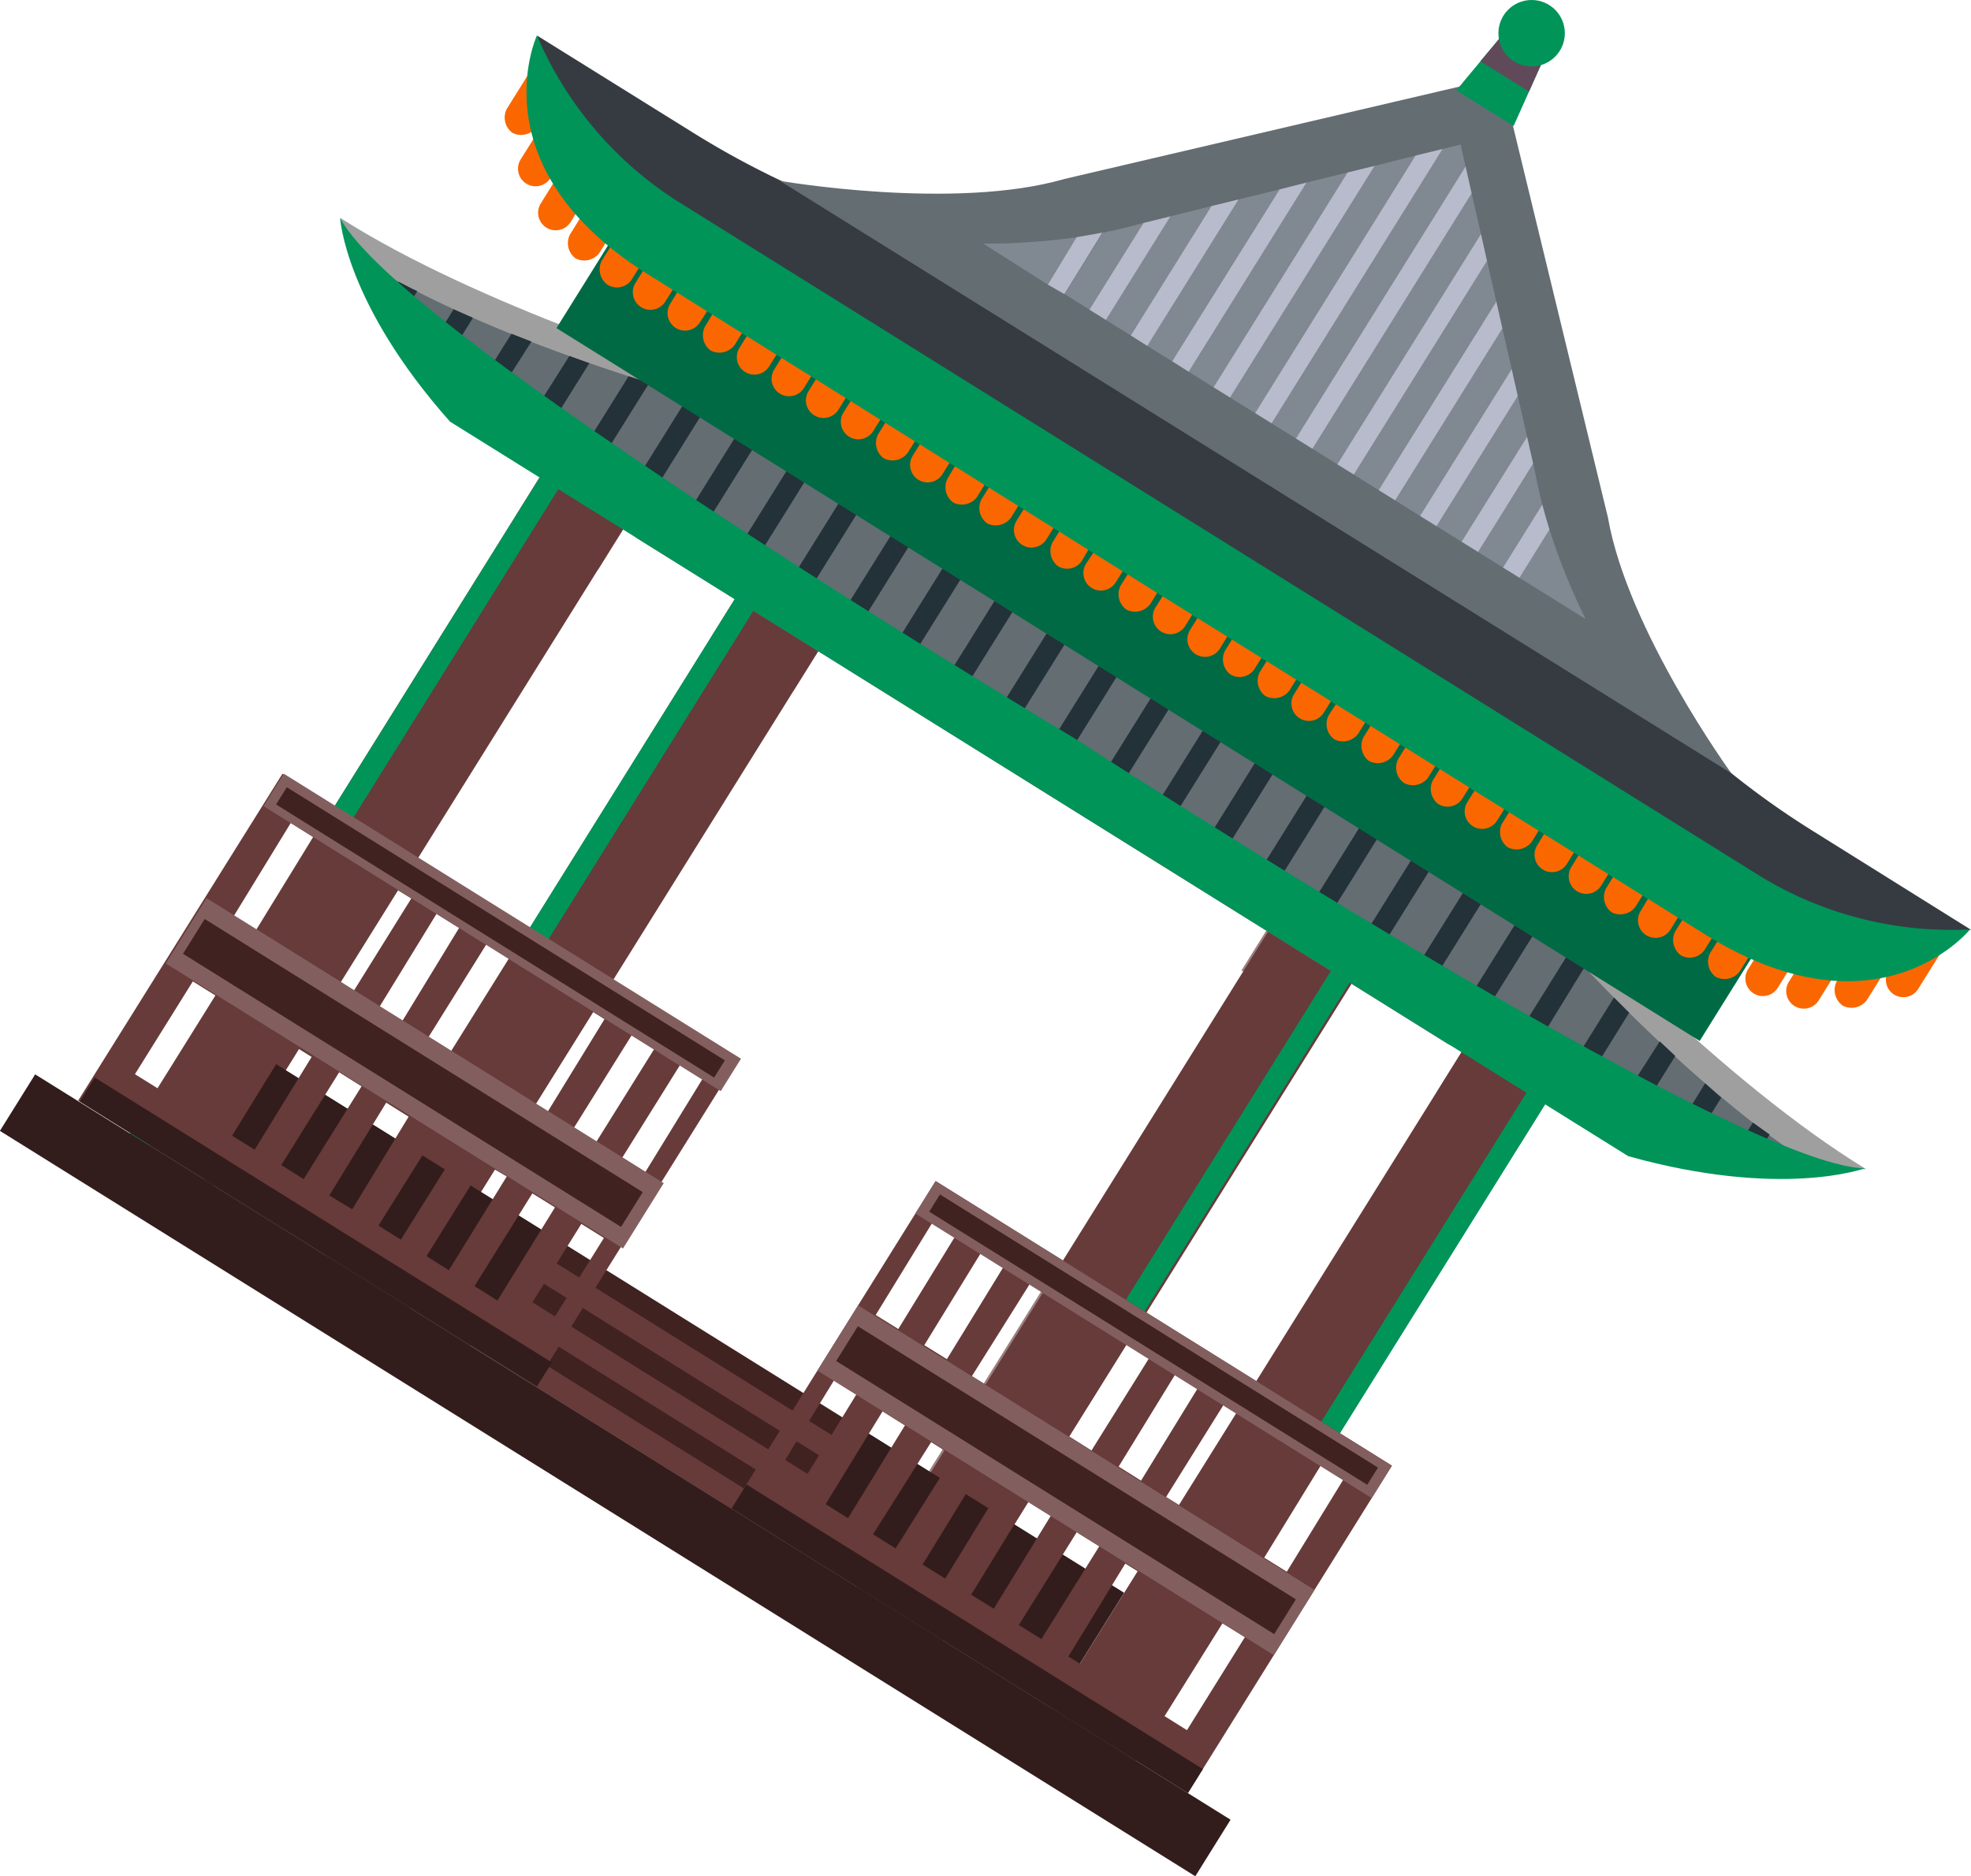 <?xml version="1.0" encoding="UTF-8"?>
<svg xmlns="http://www.w3.org/2000/svg" onmouseup="{ if(window.parent.document.onmouseup) window.parent.document.onmouseup(arguments[0]);}" viewBox="0 0 103.85 98.88"><defs><style>.cls-1{isolation:isolate;}.cls-2{fill:#673b3a;}.cls-14,.cls-3{mix-blend-mode:multiply;}.cls-3{opacity:0.65;}.cls-4{fill:#009459;}.cls-5{fill:#321d1c;}.cls-6{fill:#402221;}.cls-7{fill:#825f5e;}.cls-8{fill:#9f9f9f;}.cls-9{fill:#636d72;}.cls-10{fill:#233138;}.cls-11{fill:#363b42;}.cls-12{fill:#006a45;}.cls-13{fill:#fa6700;}.cls-14,.cls-15{fill:#b8bbcc;}.cls-14{opacity:0.35;}.cls-16{fill:#604a59;}</style></defs><g class="cls-1"><g data-name="Layer 2" id="Layer_2"><g data-name="Layer 1" id="Layer_1-2"><rect data-cppathid="10000" transform="translate(-27.89 37.48) rotate(-58.05)" height="5.18" width="41.07" y="41.27" x="-0.71" class="cls-2"/><rect data-cppathid="10001" transform="translate(-28.49 49.22) rotate(-58.05)" height="5.18" width="41.07" y="47.69" x="9.57" class="cls-2"/><rect data-cppathid="10002" transform="matrix(0.53, -0.85, 0.85, 0.53, -30.12, 81.21)" height="5.18" width="41.07" y="65.15" x="37.58" class="cls-2"/><rect data-cppathid="10003" transform="translate(-30.72 92.95) rotate(-58.05)" height="5.18" width="41.07" y="71.56" x="47.86" class="cls-2"/><g class="cls-3"><rect data-cppathid="10004" transform="translate(-9.24 38.43) rotate(-58.05)" height="5.18" width="2.59" y="24.95" x="28.71" class="cls-2"/><rect data-cppathid="10005" transform="translate(-38.15 36.95) rotate(-58.05)" height="5.18" width="19.9" y="50.26" x="4.27" class="cls-2"/><rect data-cppathid="10006" transform="translate(-9.84 50.17) rotate(-58.05)" height="5.18" width="2.59" y="31.36" x="38.99" class="cls-2"/><rect data-cppathid="10007" transform="translate(-38.75 48.7) rotate(-58.05)" height="5.18" width="19.9" y="56.67" x="14.56" class="cls-2"/><rect data-cppathid="10008" transform="translate(-11.47 82.16) rotate(-58.05)" height="5.18" width="2.59" y="48.82" x="67" class="cls-2"/><rect data-cppathid="10009" transform="translate(-40.38 80.68) rotate(-58.05)" height="5.18" width="19.9" y="74.13" x="42.56" class="cls-2"/><rect data-cppathid="10010" transform="translate(-12.07 93.9) rotate(-58.05)" height="5.18" width="2.59" y="55.24" x="77.28" class="cls-2"/><rect data-cppathid="10011" transform="translate(-40.98 92.43) rotate(-58.05)" height="5.18" width="19.9" y="80.55" x="52.85" class="cls-2"/></g><rect data-cppathid="10012" transform="translate(-27.79 35.53) rotate(-58.05)" height="1.16" width="41.07" y="42.22" x="-2.42" class="cls-4"/><rect data-cppathid="10013" transform="translate(-28.39 47.27) rotate(-58.05)" height="1.16" width="41.07" y="48.63" x="7.87" class="cls-4"/><rect data-cppathid="10014" transform="translate(-30.22 83.15) rotate(-58.05)" height="1.16" width="41.07" y="68.22" x="39.28" class="cls-4"/><rect data-cppathid="10015" transform="translate(-30.81 94.9) rotate(-58.05)" height="1.16" width="41.07" y="74.64" x="49.56" class="cls-4"/><rect data-cppathid="10016" transform="translate(-50.71 64.12) rotate(-58.05)" height="74.23" width="3.51" y="40.63" x="30.67" class="cls-5"/><rect data-cppathid="10017" transform="translate(-45.52 64.08) rotate(-58.05)" height="52.63" width="7.17" y="46.74" x="31.4" class="cls-6"/><rect data-cppathid="10018" transform="translate(-46.4 81.51) rotate(-58.05)" height="16.67" width="7.17" y="74.24" x="46.66" class="cls-5"/><rect data-cppathid="10019" transform="translate(-44.62 46.59) rotate(-58.05)" height="16.53" width="7.17" y="55.23" x="16.08" class="cls-5"/><rect data-cppathid="10020" transform="translate(-48.38 63.94) rotate(-58.05)" height="19.46" width="1.25" y="65.83" x="32.79" class="cls-2"/><rect data-cppathid="10021" transform="translate(-46.04 64.05) rotate(-58.05)" height="19.46" width="1.25" y="63.79" x="34.07" class="cls-2"/><rect data-cppathid="10022" transform="translate(-43.71 64.17) rotate(-58.05)" height="19.46" width="1.26" y="61.74" x="35.34" class="cls-2"/><path data-cppathid="10023" d="M49.3,62.24,38.54,79.49l24.05,15L73.34,77.24ZM64.41,85.55l1.18.73-3.05,4.9-1.18-.74Zm5.2-8.35,1.19.74-3,4.89-1.19-.74ZM61.85,84l1.19.74L60,89.58l-1.18-.74Zm5.2-8.35,1.19.74-3,4.9L64,80.5Zm-7.76,6.75,1.19.74-3,4.89-1.19-.73ZM64.49,74l1.19.74-3.05,4.89-1.19-.74Zm-7.76,6.75,1.19.74-3.05,4.89-1.19-.74Zm5.21-8.35,1.18.74-3,4.89-1.18-.74Zm-7.77,6.75,1.19.74-3,4.89-1.19-.74Zm5.21-8.34,1.18.74-3.05,4.89-1.18-.74Zm-7.77,6.75,1.19.74-3,4.89-1.19-.74Zm5.21-8.35L58,70l-3,4.89-1.18-.74ZM49.06,76l1.18.74L47.19,81.6,46,80.86Zm5.2-8.34,1.19.74L52.4,73.26l-1.19-.74ZM46.5,74.38l1.18.74-3,4.89-1.18-.74ZM51.7,66l1.19.74-3,4.89-1.19-.74Zm-7.76,6.75,1.18.74-3,4.89-1.18-.74Zm5.2-8.34,1.19.74-3,4.89-1.19-.74Z" class="cls-2"/><path data-cppathid="10024" d="M14.88,40.78,4.12,58,28.17,73,38.92,55.77ZM8.3,57.35l-1.19-.74,3.05-4.89,1.19.74ZM13.5,49l-1.18-.73,3-4.9,1.18.74ZM10.86,59l-1.19-.74,3.05-4.9,1.19.74Zm5.2-8.35-1.18-.74,3-4.89,1.18.74Zm-2.64,9.94-1.19-.74,3-4.89,1.19.74Zm5.2-8.34-1.19-.74,3.05-4.89,1.19.73ZM16,62.14l-1.18-.74,3.05-4.89,1.18.74Zm5.21-8.35L20,53.05,23,48.16l1.19.74Zm-2.65,9.94L17.35,63l3-4.89,1.18.74Zm5.21-8.34-1.19-.74,3.05-4.89,1.19.74Zm-2.65,9.94-1.18-.74L23,59.7l1.18.74ZM26.3,57l-1.19-.74,3.05-4.89,1.19.74Zm-2.65,9.94-1.18-.74,3.05-4.89L26.7,62Zm5.2-8.34-1.18-.74,3-4.89,1.18.74Zm-2.64,9.94L25,67.78l3.05-4.89,1.19.74Zm5.2-8.35-1.18-.74,3.05-4.89,1.18.74Zm-2.64,9.94-1.19-.74,3.05-4.89,1.19.74ZM34,61.77,32.79,61l3.05-4.89,1.18.74Z" class="cls-2"/><rect data-cppathid="10025" transform="translate(-49.28 83.9) rotate(-58.05)" height="28.34" width="1.49" y="72.19" x="50.21" class="cls-5"/><rect data-cppathid="10026" transform="matrix(0.53, -0.85, 0.85, 0.53, -47.28, 44.59)" height="28.34" width="1.49" y="50.72" x="15.79" class="cls-5"/><rect data-cppathid="10027" transform="matrix(0.53, -0.85, 0.85, 0.53, -37.73, 45.08)" height="28.34" width="4.05" y="42.37" x="19.72" class="cls-7"/><rect data-cppathid="10028" transform="translate(-37.73 45.08) rotate(-58.05)" height="27.2" width="2.16" y="42.94" x="20.67" class="cls-6"/><rect data-cppathid="10029" transform="translate(-39.74 84.39) rotate(-58.05)" height="28.34" width="4.05" y="63.83" x="54.14" class="cls-7"/><rect data-cppathid="10030" transform="translate(-39.74 84.39) rotate(-58.05)" height="27.2" width="2.16" y="64.4" x="55.09" class="cls-6"/><rect data-cppathid="10031" transform="matrix(0.53, -0.85, 0.85, 0.53, -29.27, 45.51)" height="28.34" width="2.01" y="34.96" x="25.36" class="cls-7"/><rect data-cppathid="10032" transform="translate(-29.27 45.51) rotate(-58.05)" height="27.2" width="1.07" y="35.53" x="25.83" class="cls-6"/><rect data-cppathid="10033" transform="translate(-31.28 84.82) rotate(-58.05)" height="28.34" width="2.01" y="56.42" x="59.78" class="cls-7"/><rect data-cppathid="10034" transform="translate(-31.28 84.82) rotate(-58.05)" height="27.2" width="1.07" y="56.99" x="60.25" class="cls-6"/><path data-cppathid="10035" d="M98.32,61.61c-7.45-4.53-15.79-13.43-15.79-13.43L60,34.11l-.48-.3L36.92,19.74s-11.66-3.57-19-8.26c0,0,2.63,7.63,37,29.19h0l.43.27.43.26h0C90.3,62.61,98.32,61.61,98.32,61.61Z" class="cls-8"/><path data-cppathid="10036" d="M76.26,55c15.43,7.64,19.8,6.75,19.8,6.75C88.9,57.4,81.15,48.42,81.15,48.42L37.32,21.08s-11.47-3-18.52-7.52c0,0,1.12,4.32,14.77,14.81Z" class="cls-9"/><path data-cppathid="10037" d="M21,14.85,20.26,16c.22.28.46.59.73.92l1-1.58C21.64,15.2,21.32,15,21,14.85Z" class="cls-10"/><path data-cppathid="10038" d="M23.9,16.3l-1.44,2.31c.24.26.51.54.79.82l1.67-2.68Z" class="cls-10"/><path data-cppathid="10039" d="M25.65,21.69,28,18l-1.05-.41L24.8,21l.62.59Z" class="cls-10"/><path data-cppathid="10040" d="M28.39,23.4l2.66-4.26L30,18.76l-2.53,4Z" class="cls-10"/><path data-cppathid="10041" d="M31.13,25.11l3.08-4.93-1.09-.35-2.93,4.69Z" class="cls-10"/><path data-cppathid="10042" d="M33.87,26.82l3.54-5.68-.09-.06-1-.27-3.38,5.42Z" class="cls-10"/><rect data-cppathid="10043" transform="translate(-3.7 44.13) rotate(-58.05)" height="1.11" width="6.69" y="24.85" x="34.57" class="cls-10"/><rect data-cppathid="10044" transform="translate(-3.86 47.27) rotate(-58.05)" height="1.11" width="6.69" y="26.56" x="37.31" class="cls-10"/><rect data-cppathid="10045" transform="translate(-4.02 50.4) rotate(-58.05)" height="1.11" width="6.69" y="28.27" x="40.06" class="cls-10"/><rect data-cppathid="10046" transform="translate(-4.18 53.53) rotate(-58.05)" height="1.11" width="6.69" y="29.98" x="42.8" class="cls-10"/><rect data-cppathid="10047" transform="translate(-4.34 56.66) rotate(-58.05)" height="1.11" width="6.69" y="31.69" x="45.54" class="cls-10"/><rect data-cppathid="10048" transform="translate(-4.5 59.79) rotate(-58.05)" height="1.11" width="6.69" y="33.4" x="48.28" class="cls-10"/><rect data-cppathid="10049" transform="translate(-4.66 62.93) rotate(-58.05)" height="1.11" width="6.69" y="35.11" x="51.02" class="cls-10"/><rect data-cppathid="10050" transform="translate(-4.82 66.06) rotate(-58.05)" height="1.11" width="6.69" y="36.82" x="53.77" class="cls-10"/><rect data-cppathid="10051" transform="translate(-4.98 69.19) rotate(-58.05)" height="1.11" width="6.69" y="38.53" x="56.51" class="cls-10"/><rect data-cppathid="10052" transform="translate(-5.14 72.32) rotate(-58.05)" height="1.11" width="6.69" y="40.24" x="59.25" class="cls-10"/><rect data-cppathid="10053" transform="translate(-5.3 75.45) rotate(-58.05)" height="1.11" width="6.69" y="41.95" x="61.99" class="cls-10"/><rect data-cppathid="10054" transform="translate(-5.46 78.59) rotate(-58.05)" height="1.11" width="6.69" y="43.65" x="64.74" class="cls-10"/><rect data-cppathid="10055" transform="translate(-5.61 81.72) rotate(-58.05)" height="1.11" width="6.69" y="45.37" x="67.48" class="cls-10"/><rect data-cppathid="10056" transform="translate(-5.77 84.85) rotate(-58.05)" height="1.11" width="6.69" y="47.07" x="70.22" class="cls-10"/><rect data-cppathid="10057" transform="translate(-5.93 87.98) rotate(-58.05)" height="1.11" width="6.69" y="48.78" x="72.96" class="cls-10"/><path data-cppathid="10058" d="M77.73,54.17l3.52-5.64-.1-.11-.82-.51-3.54,5.67Z" class="cls-10"/><path data-cppathid="10059" d="M80.47,55.88l3-4.88-.78-.83-3.19,5.12Z" class="cls-10"/><path data-cppathid="10060" d="M83.22,57.59l2.62-4.22-.8-.8L82.28,57Z" class="cls-10"/><path data-cppathid="10061" d="M86,59.3l2.27-3.65-.82-.77L85,58.71Z" class="cls-10"/><path data-cppathid="10062" d="M89.84,57.09l-1.84,3,1.07.36,1.62-2.6Z" class="cls-10"/><path data-cppathid="10063" d="M92.36,59.16,91.19,61l1.13.28.92-1.49Z" class="cls-10"/><path data-cppathid="10064" d="M95,61.05l-.41.66a7,7,0,0,0,1.28,0l.07-.11Z" class="cls-10"/><path data-cppathid="10065" d="M56.6,38.9S21.1,17.69,17.92,11.48c0,0,.24,4.49,5.79,10.74L85.79,60.93c8.09,2.26,12.46.64,12.46.64C91.27,61.45,56.6,38.9,56.6,38.9Z" class="cls-4"/><path data-cppathid="10066" d="M32.06,12.89,92.29,50.45l.1-.16L103.85,49,95.53,43.8a44,44,0,0,1-6.57-5L86.25,36,47.69,12,44,10.76A46.08,46.08,0,0,1,36.53,7L28.29,1.87,32.11,12.8Z" class="cls-11"/><rect data-cppathid="10067" transform="translate(-0.11 67.54) rotate(-58.05)" height="70.99" width="5.19" y="-1.62" x="58.21" class="cls-12"/><path data-cppathid="10068" d="M61.63,30.83,60.89,32h0a.91.91,0,1,0,1.55,1h0l.74-1.19Z" class="cls-13"/><path data-cppathid="10069" d="M63.45,32l-.74,1.19h0a.92.92,0,0,0,1.56,1h0L65,33Z" class="cls-13"/><path data-cppathid="10070" d="M65.28,33.11l-.74,1.19h0a1,1,0,0,0,.3,1.25.94.94,0,0,0,1.25-.28h0l.74-1.18Z" class="cls-13"/><path data-cppathid="10071" d="M67.11,34.25l-.74,1.18h0a1,1,0,0,0,.3,1.25,1,1,0,0,0,1.26-.28h0l.74-1.18Z" class="cls-13"/><path data-cppathid="10072" d="M68.93,35.39l-.74,1.18h0a.91.91,0,0,0,1.55,1h0l.74-1.18Z" class="cls-13"/><path data-cppathid="10073" d="M70.76,36.53,70,37.71h0a1,1,0,0,0,.3,1.25,1,1,0,0,0,1.26-.29h0l.74-1.19Z" class="cls-13"/><path data-cppathid="10074" d="M72.58,37.66l-.74,1.19h0a1,1,0,0,0,.3,1.26,1,1,0,0,0,1.25-.29h0l.74-1.19Z" class="cls-13"/><path data-cppathid="10075" d="M74.41,38.8,73.67,40h0a1,1,0,0,0,.3,1.26A1,1,0,0,0,75.23,41h0L76,39.78Z" class="cls-13"/><path data-cppathid="10076" d="M76.23,39.94l-.74,1.19h0a1,1,0,0,0,.3,1.25.93.93,0,0,0,1.25-.28h0l.74-1.18Z" class="cls-13"/><path data-cppathid="10077" d="M78.06,41.08l-.74,1.18h0a.91.91,0,0,0,1.55,1h0l.74-1.18Z" class="cls-13"/><path data-cppathid="10078" d="M79.88,42.22l-.74,1.18h0a1,1,0,0,0,.3,1.25,1,1,0,0,0,1.26-.28h0l.74-1.18Z" class="cls-13"/><path data-cppathid="10079" d="M81.71,43.36,81,44.54h0a.91.91,0,0,0,1.55,1h0l.74-1.19Z" class="cls-13"/><path data-cppathid="10080" d="M83.53,44.49l-.73,1.19h0a.92.92,0,0,0,1.56,1h0l.74-1.19Z" class="cls-13"/><path data-cppathid="10081" d="M85.36,45.63l-.74,1.19h0a1,1,0,0,0,.3,1.26,1,1,0,0,0,1.25-.29h0l.74-1.19Z" class="cls-13"/><path data-cppathid="10082" d="M87.19,46.77,86.45,48h0a.92.92,0,0,0,1.56,1h0l.73-1.18Z" class="cls-13"/><path data-cppathid="10083" d="M89,47.91l-.74,1.18h0a1,1,0,0,0,.3,1.25.94.94,0,0,0,1.25-.28h0l.74-1.18Z" class="cls-13"/><path data-cppathid="10084" d="M90.84,49.05l-.74,1.18h0a1,1,0,0,0,.3,1.25,1,1,0,0,0,1.26-.28h0L92.41,50Z" class="cls-13"/><path data-cppathid="10085" d="M92.85,49.89l-.74,1.18h0a.91.91,0,0,0,1.55,1h0l.74-1.19Z" class="cls-13"/><path data-cppathid="10086" d="M95,50.54l-.74,1.19h0a.92.92,0,0,0,1.56,1h0l.74-1.19Z" class="cls-13"/><path data-cppathid="10087" d="M97.53,50.5l-.74,1.19h0A1,1,0,0,0,97.1,53a1,1,0,0,0,1.26-.29h0l1.11-1.78Z" class="cls-13"/><path data-cppathid="10088" d="M100.25,49.94l-.74,1.19h0a.91.91,0,0,0,1.55,1h0l1.43-2.29Z" class="cls-13"/><path data-cppathid="10089" d="M61.34,30.65l-.74,1.19h0a1,1,0,0,1-1.26.28,1,1,0,0,1-.3-1.25h0l.74-1.18Z" class="cls-13"/><path data-cppathid="10090" d="M59.52,29.52l-.74,1.18h0a.91.91,0,0,1-1.55-1h0L58,28.54Z" class="cls-13"/><path data-cppathid="10091" d="M57.69,28.38,57,29.56h0a.93.93,0,0,1-1.25.28,1,1,0,0,1-.3-1.25h0l.74-1.19Z" class="cls-13"/><path data-cppathid="10092" d="M55.87,27.24l-.74,1.19h0a.92.92,0,0,1-1.56-1h0l.74-1.19Z" class="cls-13"/><path data-cppathid="10093" d="M54,26.1l-.74,1.19h0a1,1,0,0,1-1.25.29,1,1,0,0,1-.3-1.26h0l.74-1.19Z" class="cls-13"/><path data-cppathid="10094" d="M52.21,25l-.73,1.19h0a1,1,0,0,1-1.26.29,1,1,0,0,1-.3-1.25h0L50.65,24Z" class="cls-13"/><path data-cppathid="10095" d="M50.39,23.82,49.65,25h0a.91.91,0,0,1-1.55-1h0l.74-1.18Z" class="cls-13"/><path data-cppathid="10096" d="M48.56,22.69l-.74,1.18h0a1,1,0,0,1-1.26.28,1,1,0,0,1-.3-1.25h0L47,21.71Z" class="cls-13"/><path data-cppathid="10097" d="M46.74,21.55,46,22.73h0a.91.91,0,0,1-1.55-1h0l.74-1.19Z" class="cls-13"/><path data-cppathid="10098" d="M44.91,20.41l-.74,1.19h0a.92.92,0,0,1-1.56-1h0l.74-1.19Z" class="cls-13"/><path data-cppathid="10099" d="M43.09,19.27l-.74,1.19h0a.91.91,0,0,1-1.55-1h0l.74-1.19Z" class="cls-13"/><path data-cppathid="10100" d="M41.26,18.13l-.74,1.19h0a.91.91,0,0,1-1.55-1h0l.74-1.19Z" class="cls-13"/><path data-cppathid="10101" d="M39.44,17l-.74,1.19h0a1,1,0,0,1-1.26.28,1,1,0,0,1-.3-1.25h0L37.87,16Z" class="cls-13"/><path data-cppathid="10102" d="M37.61,15.86,36.87,17h0a.91.91,0,0,1-1.55-1h0L36,14.88Z" class="cls-13"/><path data-cppathid="10103" d="M35.79,14.72l-.74,1.18h0a.92.92,0,0,1-1.56-1h0l.74-1.19Z" class="cls-13"/><path data-cppathid="10104" d="M34,13.58l-.74,1.19h0A.94.94,0,0,1,32,15a1,1,0,0,1-.3-1.25h0l.74-1.19Z" class="cls-13"/><path data-cppathid="10105" d="M32.32,12.14l-.74,1.19h0a1,1,0,0,1-1.25.29,1,1,0,0,1-.3-1.26h0l.74-1.19Z" class="cls-13"/><path data-cppathid="10106" d="M30.79,10.52l-.73,1.19h0a.92.92,0,0,1-1.56-1h0l.74-1.19Z" class="cls-13"/><path data-cppathid="10107" d="M29.7,8.21,29,9.39h0a.92.92,0,0,1-1.56-1h0l1.18-1.88Z" class="cls-13"/><path data-cppathid="10108" d="M29,5.52l-.74,1.19h0A1,1,0,0,1,27,7a1,1,0,0,1-.3-1.26h0l1.43-2.29Z" class="cls-13"/><path data-cppathid="10109" d="M92.72,46.16,64.22,28.39,35.72,10.62a19.35,19.35,0,0,1-7.43-8.75s-3.24,7,6,12.68L62,31.89l27.8,17.33c9.19,5.74,14-.24,14-.24A19.33,19.33,0,0,1,92.72,46.16Z" class="cls-4"/><path data-cppathid="10110" d="M84.72,27.27,79.09,4.05l-23,5.38c-5.82,1.69-15,.1-15,.1L91.22,40.75S85.76,33.24,84.72,27.27Z" class="cls-9"/><path data-cppathid="10111" d="M79.19,29.91l2.07-3.32c-.13-.52-.26-1.05-.35-1.58l-.13-.58-2.9,4.66Z" class="cls-14"/><polygon data-cppathid="10112" points="59.58 17.68 63.83 10.86 61.67 11.4 58.27 16.86 59.58 17.68" class="cls-14"/><polygon data-cppathid="10113" points="61.76 19.04 67.42 9.98 65.26 10.51 60.45 18.23 61.76 19.04" class="cls-14"/><polygon data-cppathid="10114" points="63.94 20.41 71 9.09 68.84 9.62 62.63 19.59 63.94 20.41" class="cls-14"/><polygon data-cppathid="10115" points="72.64 25.83 78.84 15.89 78.35 13.75 71.33 25.01 72.64 25.83" class="cls-14"/><polygon data-cppathid="10116" points="68.28 23.11 77.22 8.77 76.96 7.62 76.01 7.85 67 22.31 68.28 23.11" class="cls-14"/><polygon data-cppathid="10117" points="77.01 28.55 80.46 23.02 79.97 20.87 75.69 27.73 77.01 28.55" class="cls-14"/><polygon data-cppathid="10118" points="66.13 21.77 74.58 8.2 72.43 8.74 64.81 20.95 66.13 21.77" class="cls-14"/><polygon data-cppathid="10119" points="74.82 27.19 79.65 19.45 79.16 17.31 73.51 26.37 74.82 27.19" class="cls-14"/><polygon data-cppathid="10120" points="70.46 24.47 78.03 12.33 77.54 10.19 69.15 23.65 70.46 24.47" class="cls-14"/><path data-cppathid="10121" d="M57.4,16.32l2.85-4.57-.43.11c-.56.16-1.14.29-1.72.4l-2,3.24Z" class="cls-14"/><path data-cppathid="10122" d="M56.75,12.5a34.8,34.8,0,0,1-4.94.34L55.21,15Z" class="cls-14"/><path data-cppathid="10123" d="M83.55,32.63a34,34,0,0,1-1.91-4.72l-1.58,2.54Z" class="cls-14"/><path data-cppathid="10124" d="M56.08,15.5l2-3.24-1.35.24L55.21,15Z" class="cls-15"/><polygon data-cppathid="10125" points="58.27 16.86 61.67 11.4 60.25 11.75 57.4 16.32 58.27 16.86" class="cls-15"/><polygon data-cppathid="10126" points="60.45 18.23 65.26 10.51 63.83 10.86 59.58 17.68 60.45 18.23" class="cls-15"/><polygon data-cppathid="10127" points="62.63 19.59 68.84 9.62 67.42 9.98 61.76 19.04 62.63 19.59" class="cls-15"/><polygon data-cppathid="10128" points="64.81 20.95 72.43 8.74 71 9.09 63.94 20.41 64.81 20.95" class="cls-15"/><polygon data-cppathid="10129" points="67 22.31 76.01 7.85 74.58 8.2 66.13 21.77 67 22.31" class="cls-15"/><polygon data-cppathid="10130" points="69.15 23.65 77.54 10.19 77.22 8.77 68.28 23.11 69.15 23.65" class="cls-15"/><polygon data-cppathid="10131" points="71.33 25.01 78.35 13.75 78.03 12.33 70.46 24.47 71.33 25.01" class="cls-15"/><polygon data-cppathid="10132" points="73.51 26.37 79.16 17.31 78.84 15.89 72.64 25.83 73.51 26.37" class="cls-15"/><polygon data-cppathid="10133" points="75.69 27.73 79.97 20.87 79.65 19.45 74.82 27.19 75.69 27.73" class="cls-15"/><polygon data-cppathid="10134" points="77.88 29.09 80.78 24.43 80.46 23.02 77.01 28.55 77.88 29.09" class="cls-15"/><path data-cppathid="10135" d="M80.06,30.45l1.58-2.54c-.13-.43-.26-.87-.38-1.32l-2.07,3.32Z" class="cls-15"/><polygon data-cppathid="10136" points="79.75 6.64 76.73 4.76 79.87 0.99 81.75 2.17 79.75 6.64" class="cls-4"/><polygon data-cppathid="10137" points="80.56 4.83 81.75 2.17 79.87 0.99 78 3.23 80.56 4.83" class="cls-16"/><circle data-cppathid="10138" r="1.75" cy="1.75" cx="80.7" class="cls-4"/></g></g></g></svg>